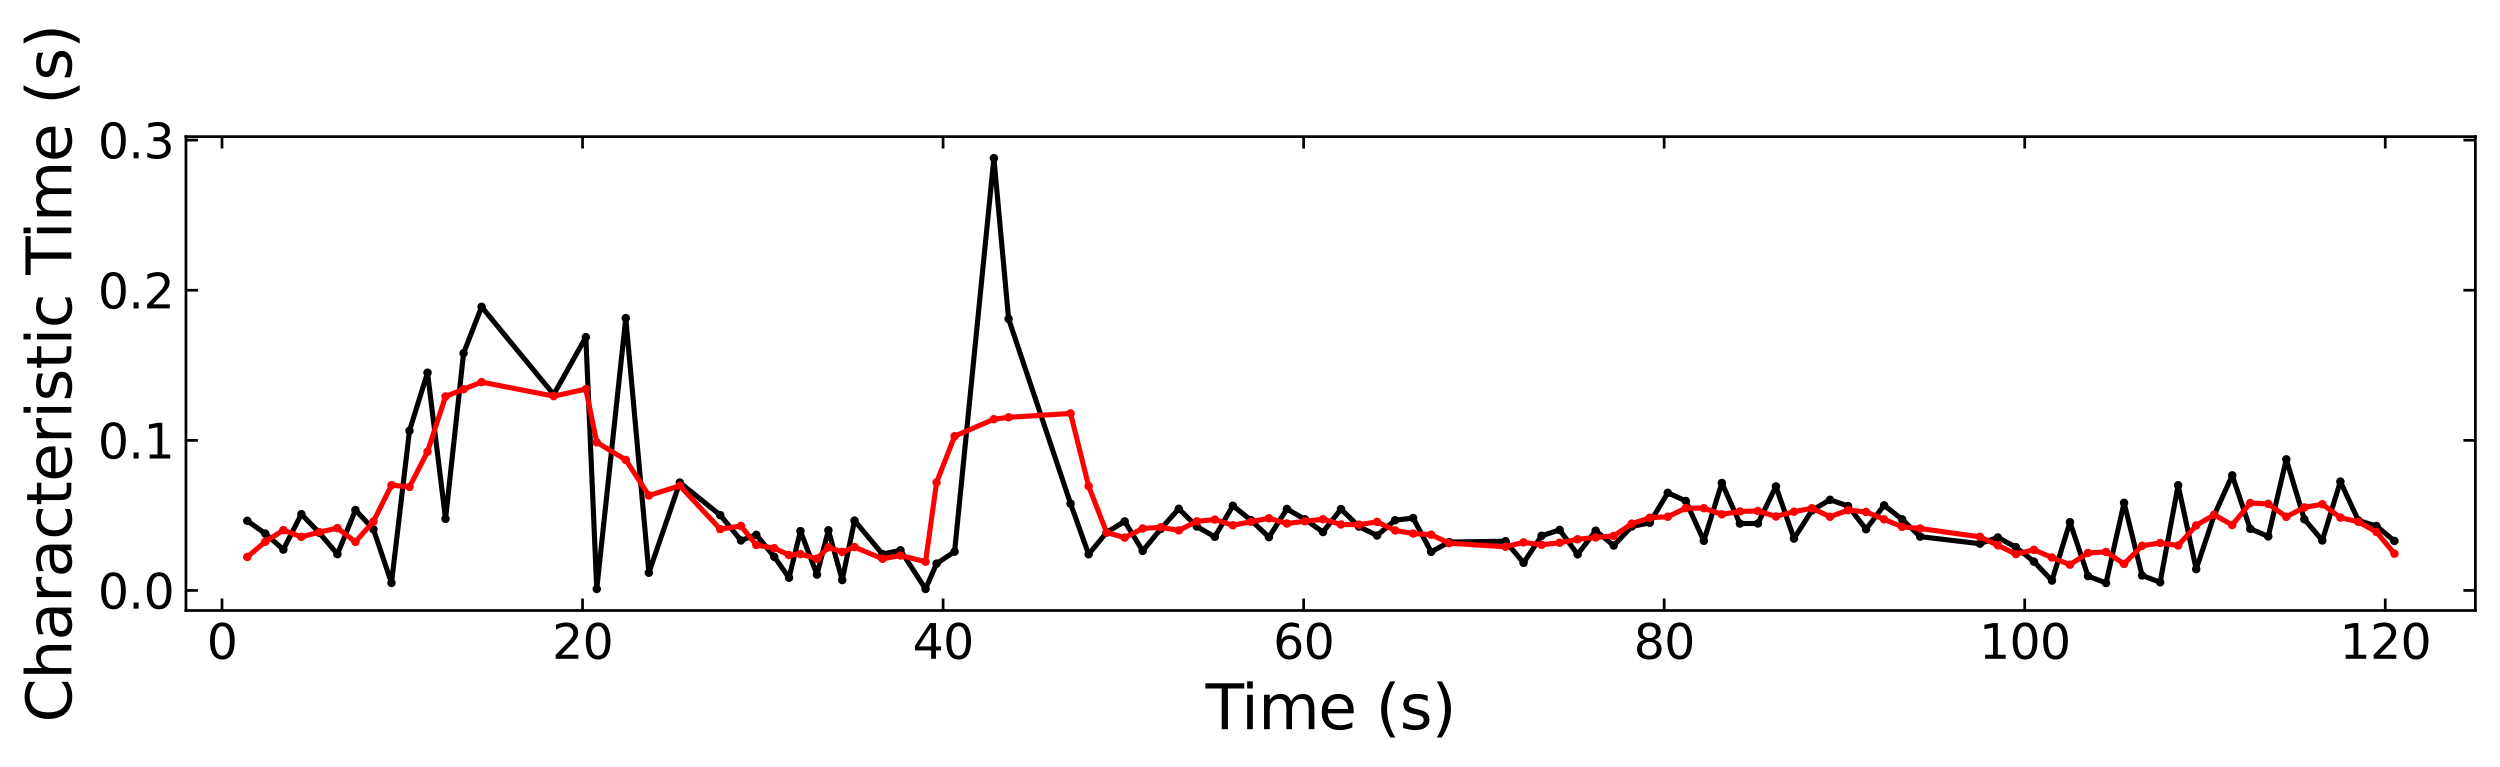<?xml version="1.0" encoding="utf-8" standalone="no"?>
<!DOCTYPE svg PUBLIC "-//W3C//DTD SVG 1.1//EN"
  "http://www.w3.org/Graphics/SVG/1.1/DTD/svg11.dtd">
<svg xmlns:xlink="http://www.w3.org/1999/xlink" width="731.185pt" height="224.222pt" viewBox="0 0 731.185 224.222" xmlns="http://www.w3.org/2000/svg" version="1.1">
 <defs>
  <style type="text/css">*{stroke-linejoin: round; stroke-linecap: butt}</style>
 </defs>
 <g id="figure_1">
  <g id="patch_1">
   <path d="M 0 224.222 
L 731.185 224.222 
L 731.185 -0 
L 0 -0 
z
" style="fill: #ffffff"/>
  </g>
  <g id="axes_1">
   <g id="patch_2">
    <path d="M 54.385 178.552 
L 723.985 178.552 
L 723.985 39.952 
L 54.385 39.952 
z
" style="fill: #ffffff"/>
   </g>
   <g id="matplotlib.axis_1">
    <g id="xtick_1">
     <g id="line2d_1">
      <defs>
       <path id="mcb61038022" d="M 0 0 
L 0 -3.5 
" style="stroke: #000000; stroke-width: 0.8"/>
      </defs>
      <g>
       <use xlink:href="#mcb61038022" x="64.93" y="178.552" style="stroke: #000000; stroke-width: 0.8"/>
      </g>
     </g>
     <g id="line2d_2">
      <defs>
       <path id="m317bb63cec" d="M 0 0 
L 0 3.5 
" style="stroke: #000000; stroke-width: 0.8"/>
      </defs>
      <g>
       <use xlink:href="#m317bb63cec" x="64.93" y="39.952" style="stroke: #000000; stroke-width: 0.8"/>
      </g>
     </g>
     <g id="text_1">
      <!-- 0 -->
      <g transform="translate(60.476 192.689)scale(0.14 -0.14)">
       <defs>
        <path id="DejaVuSans-30" d="M 2034 4250 
Q 1547 4250 1301 3770 
Q 1056 3291 1056 2328 
Q 1056 1369 1301 889 
Q 1547 409 2034 409 
Q 2525 409 2770 889 
Q 3016 1369 3016 2328 
Q 3016 3291 2770 3770 
Q 2525 4250 2034 4250 
z
M 2034 4750 
Q 2819 4750 3233 4129 
Q 3647 3509 3647 2328 
Q 3647 1150 3233 529 
Q 2819 -91 2034 -91 
Q 1250 -91 836 529 
Q 422 1150 422 2328 
Q 422 3509 836 4129 
Q 1250 4750 2034 4750 
z
" transform="scale(0.016)"/>
       </defs>
       <use xlink:href="#DejaVuSans-30"/>
      </g>
     </g>
    </g>
    <g id="xtick_2">
     <g id="line2d_3">
      <g>
       <use xlink:href="#mcb61038022" x="170.379" y="178.552" style="stroke: #000000; stroke-width: 0.8"/>
      </g>
     </g>
     <g id="line2d_4">
      <g>
       <use xlink:href="#m317bb63cec" x="170.379" y="39.952" style="stroke: #000000; stroke-width: 0.8"/>
      </g>
     </g>
     <g id="text_2">
      <!-- 20 -->
      <g transform="translate(161.471 192.689)scale(0.14 -0.14)">
       <defs>
        <path id="DejaVuSans-32" d="M 1228 531 
L 3431 531 
L 3431 0 
L 469 0 
L 469 531 
Q 828 903 1448 1529 
Q 2069 2156 2228 2338 
Q 2531 2678 2651 2914 
Q 2772 3150 2772 3378 
Q 2772 3750 2511 3984 
Q 2250 4219 1831 4219 
Q 1534 4219 1204 4116 
Q 875 4013 500 3803 
L 500 4441 
Q 881 4594 1212 4672 
Q 1544 4750 1819 4750 
Q 2544 4750 2975 4387 
Q 3406 4025 3406 3419 
Q 3406 3131 3298 2873 
Q 3191 2616 2906 2266 
Q 2828 2175 2409 1742 
Q 1991 1309 1228 531 
z
" transform="scale(0.016)"/>
       </defs>
       <use xlink:href="#DejaVuSans-32"/>
       <use xlink:href="#DejaVuSans-30" x="63.623"/>
      </g>
     </g>
    </g>
    <g id="xtick_3">
     <g id="line2d_5">
      <g>
       <use xlink:href="#mcb61038022" x="275.828" y="178.552" style="stroke: #000000; stroke-width: 0.8"/>
      </g>
     </g>
     <g id="line2d_6">
      <g>
       <use xlink:href="#m317bb63cec" x="275.828" y="39.952" style="stroke: #000000; stroke-width: 0.8"/>
      </g>
     </g>
     <g id="text_3">
      <!-- 40 -->
      <g transform="translate(266.92 192.689)scale(0.14 -0.14)">
       <defs>
        <path id="DejaVuSans-34" d="M 2419 4116 
L 825 1625 
L 2419 1625 
L 2419 4116 
z
M 2253 4666 
L 3047 4666 
L 3047 1625 
L 3713 1625 
L 3713 1100 
L 3047 1100 
L 3047 0 
L 2419 0 
L 2419 1100 
L 313 1100 
L 313 1709 
L 2253 4666 
z
" transform="scale(0.016)"/>
       </defs>
       <use xlink:href="#DejaVuSans-34"/>
       <use xlink:href="#DejaVuSans-30" x="63.623"/>
      </g>
     </g>
    </g>
    <g id="xtick_4">
     <g id="line2d_7">
      <g>
       <use xlink:href="#mcb61038022" x="381.276" y="178.552" style="stroke: #000000; stroke-width: 0.8"/>
      </g>
     </g>
     <g id="line2d_8">
      <g>
       <use xlink:href="#m317bb63cec" x="381.276" y="39.952" style="stroke: #000000; stroke-width: 0.8"/>
      </g>
     </g>
     <g id="text_4">
      <!-- 60 -->
      <g transform="translate(372.369 192.689)scale(0.14 -0.14)">
       <defs>
        <path id="DejaVuSans-36" d="M 2113 2584 
Q 1688 2584 1439 2293 
Q 1191 2003 1191 1497 
Q 1191 994 1439 701 
Q 1688 409 2113 409 
Q 2538 409 2786 701 
Q 3034 994 3034 1497 
Q 3034 2003 2786 2293 
Q 2538 2584 2113 2584 
z
M 3366 4563 
L 3366 3988 
Q 3128 4100 2886 4159 
Q 2644 4219 2406 4219 
Q 1781 4219 1451 3797 
Q 1122 3375 1075 2522 
Q 1259 2794 1537 2939 
Q 1816 3084 2150 3084 
Q 2853 3084 3261 2657 
Q 3669 2231 3669 1497 
Q 3669 778 3244 343 
Q 2819 -91 2113 -91 
Q 1303 -91 875 529 
Q 447 1150 447 2328 
Q 447 3434 972 4092 
Q 1497 4750 2381 4750 
Q 2619 4750 2861 4703 
Q 3103 4656 3366 4563 
z
" transform="scale(0.016)"/>
       </defs>
       <use xlink:href="#DejaVuSans-36"/>
       <use xlink:href="#DejaVuSans-30" x="63.623"/>
      </g>
     </g>
    </g>
    <g id="xtick_5">
     <g id="line2d_9">
      <g>
       <use xlink:href="#mcb61038022" x="486.725" y="178.552" style="stroke: #000000; stroke-width: 0.8"/>
      </g>
     </g>
     <g id="line2d_10">
      <g>
       <use xlink:href="#m317bb63cec" x="486.725" y="39.952" style="stroke: #000000; stroke-width: 0.8"/>
      </g>
     </g>
     <g id="text_5">
      <!-- 80 -->
      <g transform="translate(477.818 192.689)scale(0.14 -0.14)">
       <defs>
        <path id="DejaVuSans-38" d="M 2034 2216 
Q 1584 2216 1326 1975 
Q 1069 1734 1069 1313 
Q 1069 891 1326 650 
Q 1584 409 2034 409 
Q 2484 409 2743 651 
Q 3003 894 3003 1313 
Q 3003 1734 2745 1975 
Q 2488 2216 2034 2216 
z
M 1403 2484 
Q 997 2584 770 2862 
Q 544 3141 544 3541 
Q 544 4100 942 4425 
Q 1341 4750 2034 4750 
Q 2731 4750 3128 4425 
Q 3525 4100 3525 3541 
Q 3525 3141 3298 2862 
Q 3072 2584 2669 2484 
Q 3125 2378 3379 2068 
Q 3634 1759 3634 1313 
Q 3634 634 3220 271 
Q 2806 -91 2034 -91 
Q 1263 -91 848 271 
Q 434 634 434 1313 
Q 434 1759 690 2068 
Q 947 2378 1403 2484 
z
M 1172 3481 
Q 1172 3119 1398 2916 
Q 1625 2713 2034 2713 
Q 2441 2713 2670 2916 
Q 2900 3119 2900 3481 
Q 2900 3844 2670 4047 
Q 2441 4250 2034 4250 
Q 1625 4250 1398 4047 
Q 1172 3844 1172 3481 
z
" transform="scale(0.016)"/>
       </defs>
       <use xlink:href="#DejaVuSans-38"/>
       <use xlink:href="#DejaVuSans-30" x="63.623"/>
      </g>
     </g>
    </g>
    <g id="xtick_6">
     <g id="line2d_11">
      <g>
       <use xlink:href="#mcb61038022" x="592.174" y="178.552" style="stroke: #000000; stroke-width: 0.8"/>
      </g>
     </g>
     <g id="line2d_12">
      <g>
       <use xlink:href="#m317bb63cec" x="592.174" y="39.952" style="stroke: #000000; stroke-width: 0.8"/>
      </g>
     </g>
     <g id="text_6">
      <!-- 100 -->
      <g transform="translate(578.813 192.689)scale(0.14 -0.14)">
       <defs>
        <path id="DejaVuSans-31" d="M 794 531 
L 1825 531 
L 1825 4091 
L 703 3866 
L 703 4441 
L 1819 4666 
L 2450 4666 
L 2450 531 
L 3481 531 
L 3481 0 
L 794 0 
L 794 531 
z
" transform="scale(0.016)"/>
       </defs>
       <use xlink:href="#DejaVuSans-31"/>
       <use xlink:href="#DejaVuSans-30" x="63.623"/>
       <use xlink:href="#DejaVuSans-30" x="127.246"/>
      </g>
     </g>
    </g>
    <g id="xtick_7">
     <g id="line2d_13">
      <g>
       <use xlink:href="#mcb61038022" x="697.623" y="178.552" style="stroke: #000000; stroke-width: 0.8"/>
      </g>
     </g>
     <g id="line2d_14">
      <g>
       <use xlink:href="#m317bb63cec" x="697.623" y="39.952" style="stroke: #000000; stroke-width: 0.8"/>
      </g>
     </g>
     <g id="text_7">
      <!-- 120 -->
      <g transform="translate(684.262 192.689)scale(0.14 -0.14)">
       <use xlink:href="#DejaVuSans-31"/>
       <use xlink:href="#DejaVuSans-32" x="63.623"/>
       <use xlink:href="#DejaVuSans-30" x="127.246"/>
      </g>
     </g>
    </g>
    <g id="text_8">
     <!-- Time (s) -->
     <g transform="translate(352.593 213.278)scale(0.18 -0.18)">
      <defs>
       <path id="DejaVuSans-54" d="M -19 4666 
L 3928 4666 
L 3928 4134 
L 2272 4134 
L 2272 0 
L 1638 0 
L 1638 4134 
L -19 4134 
L -19 4666 
z
" transform="scale(0.016)"/>
       <path id="DejaVuSans-69" d="M 603 3500 
L 1178 3500 
L 1178 0 
L 603 0 
L 603 3500 
z
M 603 4863 
L 1178 4863 
L 1178 4134 
L 603 4134 
L 603 4863 
z
" transform="scale(0.016)"/>
       <path id="DejaVuSans-6d" d="M 3328 2828 
Q 3544 3216 3844 3400 
Q 4144 3584 4550 3584 
Q 5097 3584 5394 3201 
Q 5691 2819 5691 2113 
L 5691 0 
L 5113 0 
L 5113 2094 
Q 5113 2597 4934 2840 
Q 4756 3084 4391 3084 
Q 3944 3084 3684 2787 
Q 3425 2491 3425 1978 
L 3425 0 
L 2847 0 
L 2847 2094 
Q 2847 2600 2669 2842 
Q 2491 3084 2119 3084 
Q 1678 3084 1418 2786 
Q 1159 2488 1159 1978 
L 1159 0 
L 581 0 
L 581 3500 
L 1159 3500 
L 1159 2956 
Q 1356 3278 1631 3431 
Q 1906 3584 2284 3584 
Q 2666 3584 2933 3390 
Q 3200 3197 3328 2828 
z
" transform="scale(0.016)"/>
       <path id="DejaVuSans-65" d="M 3597 1894 
L 3597 1613 
L 953 1613 
Q 991 1019 1311 708 
Q 1631 397 2203 397 
Q 2534 397 2845 478 
Q 3156 559 3463 722 
L 3463 178 
Q 3153 47 2828 -22 
Q 2503 -91 2169 -91 
Q 1331 -91 842 396 
Q 353 884 353 1716 
Q 353 2575 817 3079 
Q 1281 3584 2069 3584 
Q 2775 3584 3186 3129 
Q 3597 2675 3597 1894 
z
M 3022 2063 
Q 3016 2534 2758 2815 
Q 2500 3097 2075 3097 
Q 1594 3097 1305 2825 
Q 1016 2553 972 2059 
L 3022 2063 
z
" transform="scale(0.016)"/>
       <path id="DejaVuSans-20" transform="scale(0.016)"/>
       <path id="DejaVuSans-28" d="M 1984 4856 
Q 1566 4138 1362 3434 
Q 1159 2731 1159 2009 
Q 1159 1288 1364 580 
Q 1569 -128 1984 -844 
L 1484 -844 
Q 1016 -109 783 600 
Q 550 1309 550 2009 
Q 550 2706 781 3412 
Q 1013 4119 1484 4856 
L 1984 4856 
z
" transform="scale(0.016)"/>
       <path id="DejaVuSans-73" d="M 2834 3397 
L 2834 2853 
Q 2591 2978 2328 3040 
Q 2066 3103 1784 3103 
Q 1356 3103 1142 2972 
Q 928 2841 928 2578 
Q 928 2378 1081 2264 
Q 1234 2150 1697 2047 
L 1894 2003 
Q 2506 1872 2764 1633 
Q 3022 1394 3022 966 
Q 3022 478 2636 193 
Q 2250 -91 1575 -91 
Q 1294 -91 989 -36 
Q 684 19 347 128 
L 347 722 
Q 666 556 975 473 
Q 1284 391 1588 391 
Q 1994 391 2212 530 
Q 2431 669 2431 922 
Q 2431 1156 2273 1281 
Q 2116 1406 1581 1522 
L 1381 1569 
Q 847 1681 609 1914 
Q 372 2147 372 2553 
Q 372 3047 722 3315 
Q 1072 3584 1716 3584 
Q 2034 3584 2315 3537 
Q 2597 3491 2834 3397 
z
" transform="scale(0.016)"/>
       <path id="DejaVuSans-29" d="M 513 4856 
L 1013 4856 
Q 1481 4119 1714 3412 
Q 1947 2706 1947 2009 
Q 1947 1309 1714 600 
Q 1481 -109 1013 -844 
L 513 -844 
Q 928 -128 1133 580 
Q 1338 1288 1338 2009 
Q 1338 2731 1133 3434 
Q 928 4138 513 4856 
z
" transform="scale(0.016)"/>
      </defs>
      <use xlink:href="#DejaVuSans-54"/>
      <use xlink:href="#DejaVuSans-69" x="57.959"/>
      <use xlink:href="#DejaVuSans-6d" x="85.742"/>
      <use xlink:href="#DejaVuSans-65" x="183.154"/>
      <use xlink:href="#DejaVuSans-20" x="244.678"/>
      <use xlink:href="#DejaVuSans-28" x="276.465"/>
      <use xlink:href="#DejaVuSans-73" x="315.479"/>
      <use xlink:href="#DejaVuSans-29" x="367.578"/>
     </g>
    </g>
   </g>
   <g id="matplotlib.axis_2">
    <g id="ytick_1">
     <g id="line2d_15">
      <defs>
       <path id="m19e471dea8" d="M 0 0 
L 3.5 0 
" style="stroke: #000000; stroke-width: 0.8"/>
      </defs>
      <g>
       <use xlink:href="#m19e471dea8" x="54.385" y="172.691" style="stroke: #000000; stroke-width: 0.8"/>
      </g>
     </g>
     <g id="line2d_16">
      <defs>
       <path id="m16878fe5e3" d="M 0 0 
L -3.5 0 
" style="stroke: #000000; stroke-width: 0.8"/>
      </defs>
      <g>
       <use xlink:href="#m16878fe5e3" x="723.985" y="172.691" style="stroke: #000000; stroke-width: 0.8"/>
      </g>
     </g>
     <g id="text_9">
      <!-- 0.0 -->
      <g transform="translate(28.621 178.01)scale(0.14 -0.14)">
       <defs>
        <path id="DejaVuSans-2e" d="M 684 794 
L 1344 794 
L 1344 0 
L 684 0 
L 684 794 
z
" transform="scale(0.016)"/>
       </defs>
       <use xlink:href="#DejaVuSans-30"/>
       <use xlink:href="#DejaVuSans-2e" x="63.623"/>
       <use xlink:href="#DejaVuSans-30" x="95.41"/>
      </g>
     </g>
    </g>
    <g id="ytick_2">
     <g id="line2d_17">
      <g>
       <use xlink:href="#m19e471dea8" x="54.385" y="128.787" style="stroke: #000000; stroke-width: 0.8"/>
      </g>
     </g>
     <g id="line2d_18">
      <g>
       <use xlink:href="#m16878fe5e3" x="723.985" y="128.787" style="stroke: #000000; stroke-width: 0.8"/>
      </g>
     </g>
     <g id="text_10">
      <!-- 0.1 -->
      <g transform="translate(28.621 134.106)scale(0.14 -0.14)">
       <use xlink:href="#DejaVuSans-30"/>
       <use xlink:href="#DejaVuSans-2e" x="63.623"/>
       <use xlink:href="#DejaVuSans-31" x="95.41"/>
      </g>
     </g>
    </g>
    <g id="ytick_3">
     <g id="line2d_19">
      <g>
       <use xlink:href="#m19e471dea8" x="54.385" y="84.883" style="stroke: #000000; stroke-width: 0.8"/>
      </g>
     </g>
     <g id="line2d_20">
      <g>
       <use xlink:href="#m16878fe5e3" x="723.985" y="84.883" style="stroke: #000000; stroke-width: 0.8"/>
      </g>
     </g>
     <g id="text_11">
      <!-- 0.2 -->
      <g transform="translate(28.621 90.202)scale(0.14 -0.14)">
       <use xlink:href="#DejaVuSans-30"/>
       <use xlink:href="#DejaVuSans-2e" x="63.623"/>
       <use xlink:href="#DejaVuSans-32" x="95.41"/>
      </g>
     </g>
    </g>
    <g id="ytick_4">
     <g id="line2d_21">
      <g>
       <use xlink:href="#m19e471dea8" x="54.385" y="40.98" style="stroke: #000000; stroke-width: 0.8"/>
      </g>
     </g>
     <g id="line2d_22">
      <g>
       <use xlink:href="#m16878fe5e3" x="723.985" y="40.98" style="stroke: #000000; stroke-width: 0.8"/>
      </g>
     </g>
     <g id="text_12">
      <!-- 0.3 -->
      <g transform="translate(28.621 46.299)scale(0.14 -0.14)">
       <defs>
        <path id="DejaVuSans-33" d="M 2597 2516 
Q 3050 2419 3304 2112 
Q 3559 1806 3559 1356 
Q 3559 666 3084 287 
Q 2609 -91 1734 -91 
Q 1441 -91 1130 -33 
Q 819 25 488 141 
L 488 750 
Q 750 597 1062 519 
Q 1375 441 1716 441 
Q 2309 441 2620 675 
Q 2931 909 2931 1356 
Q 2931 1769 2642 2001 
Q 2353 2234 1838 2234 
L 1294 2234 
L 1294 2753 
L 1863 2753 
Q 2328 2753 2575 2939 
Q 2822 3125 2822 3475 
Q 2822 3834 2567 4026 
Q 2313 4219 1838 4219 
Q 1578 4219 1281 4162 
Q 984 4106 628 3988 
L 628 4550 
Q 988 4650 1302 4700 
Q 1616 4750 1894 4750 
Q 2613 4750 3031 4423 
Q 3450 4097 3450 3541 
Q 3450 3153 3228 2886 
Q 3006 2619 2597 2516 
z
" transform="scale(0.016)"/>
       </defs>
       <use xlink:href="#DejaVuSans-30"/>
       <use xlink:href="#DejaVuSans-2e" x="63.623"/>
       <use xlink:href="#DejaVuSans-33" x="95.41"/>
      </g>
     </g>
    </g>
    <g id="text_13">
     <!-- Characteristic Time (s) -->
     <g transform="translate(20.877 211.303)rotate(-90)scale(0.18 -0.18)">
      <defs>
       <path id="DejaVuSans-43" d="M 4122 4306 
L 4122 3641 
Q 3803 3938 3442 4084 
Q 3081 4231 2675 4231 
Q 1875 4231 1450 3742 
Q 1025 3253 1025 2328 
Q 1025 1406 1450 917 
Q 1875 428 2675 428 
Q 3081 428 3442 575 
Q 3803 722 4122 1019 
L 4122 359 
Q 3791 134 3420 21 
Q 3050 -91 2638 -91 
Q 1578 -91 968 557 
Q 359 1206 359 2328 
Q 359 3453 968 4101 
Q 1578 4750 2638 4750 
Q 3056 4750 3426 4639 
Q 3797 4528 4122 4306 
z
" transform="scale(0.016)"/>
       <path id="DejaVuSans-68" d="M 3513 2113 
L 3513 0 
L 2938 0 
L 2938 2094 
Q 2938 2591 2744 2837 
Q 2550 3084 2163 3084 
Q 1697 3084 1428 2787 
Q 1159 2491 1159 1978 
L 1159 0 
L 581 0 
L 581 4863 
L 1159 4863 
L 1159 2956 
Q 1366 3272 1645 3428 
Q 1925 3584 2291 3584 
Q 2894 3584 3203 3211 
Q 3513 2838 3513 2113 
z
" transform="scale(0.016)"/>
       <path id="DejaVuSans-61" d="M 2194 1759 
Q 1497 1759 1228 1600 
Q 959 1441 959 1056 
Q 959 750 1161 570 
Q 1363 391 1709 391 
Q 2188 391 2477 730 
Q 2766 1069 2766 1631 
L 2766 1759 
L 2194 1759 
z
M 3341 1997 
L 3341 0 
L 2766 0 
L 2766 531 
Q 2569 213 2275 61 
Q 1981 -91 1556 -91 
Q 1019 -91 701 211 
Q 384 513 384 1019 
Q 384 1609 779 1909 
Q 1175 2209 1959 2209 
L 2766 2209 
L 2766 2266 
Q 2766 2663 2505 2880 
Q 2244 3097 1772 3097 
Q 1472 3097 1187 3025 
Q 903 2953 641 2809 
L 641 3341 
Q 956 3463 1253 3523 
Q 1550 3584 1831 3584 
Q 2591 3584 2966 3190 
Q 3341 2797 3341 1997 
z
" transform="scale(0.016)"/>
       <path id="DejaVuSans-72" d="M 2631 2963 
Q 2534 3019 2420 3045 
Q 2306 3072 2169 3072 
Q 1681 3072 1420 2755 
Q 1159 2438 1159 1844 
L 1159 0 
L 581 0 
L 581 3500 
L 1159 3500 
L 1159 2956 
Q 1341 3275 1631 3429 
Q 1922 3584 2338 3584 
Q 2397 3584 2469 3576 
Q 2541 3569 2628 3553 
L 2631 2963 
z
" transform="scale(0.016)"/>
       <path id="DejaVuSans-63" d="M 3122 3366 
L 3122 2828 
Q 2878 2963 2633 3030 
Q 2388 3097 2138 3097 
Q 1578 3097 1268 2742 
Q 959 2388 959 1747 
Q 959 1106 1268 751 
Q 1578 397 2138 397 
Q 2388 397 2633 464 
Q 2878 531 3122 666 
L 3122 134 
Q 2881 22 2623 -34 
Q 2366 -91 2075 -91 
Q 1284 -91 818 406 
Q 353 903 353 1747 
Q 353 2603 823 3093 
Q 1294 3584 2113 3584 
Q 2378 3584 2631 3529 
Q 2884 3475 3122 3366 
z
" transform="scale(0.016)"/>
       <path id="DejaVuSans-74" d="M 1172 4494 
L 1172 3500 
L 2356 3500 
L 2356 3053 
L 1172 3053 
L 1172 1153 
Q 1172 725 1289 603 
Q 1406 481 1766 481 
L 2356 481 
L 2356 0 
L 1766 0 
Q 1100 0 847 248 
Q 594 497 594 1153 
L 594 3053 
L 172 3053 
L 172 3500 
L 594 3500 
L 594 4494 
L 1172 4494 
z
" transform="scale(0.016)"/>
      </defs>
      <use xlink:href="#DejaVuSans-43"/>
      <use xlink:href="#DejaVuSans-68" x="69.824"/>
      <use xlink:href="#DejaVuSans-61" x="133.203"/>
      <use xlink:href="#DejaVuSans-72" x="194.482"/>
      <use xlink:href="#DejaVuSans-61" x="235.596"/>
      <use xlink:href="#DejaVuSans-63" x="296.875"/>
      <use xlink:href="#DejaVuSans-74" x="351.855"/>
      <use xlink:href="#DejaVuSans-65" x="391.064"/>
      <use xlink:href="#DejaVuSans-72" x="452.588"/>
      <use xlink:href="#DejaVuSans-69" x="493.701"/>
      <use xlink:href="#DejaVuSans-73" x="521.484"/>
      <use xlink:href="#DejaVuSans-74" x="573.584"/>
      <use xlink:href="#DejaVuSans-69" x="612.793"/>
      <use xlink:href="#DejaVuSans-63" x="640.576"/>
      <use xlink:href="#DejaVuSans-20" x="695.557"/>
      <use xlink:href="#DejaVuSans-54" x="727.344"/>
      <use xlink:href="#DejaVuSans-69" x="785.303"/>
      <use xlink:href="#DejaVuSans-6d" x="813.086"/>
      <use xlink:href="#DejaVuSans-65" x="910.498"/>
      <use xlink:href="#DejaVuSans-20" x="972.021"/>
      <use xlink:href="#DejaVuSans-28" x="1003.809"/>
      <use xlink:href="#DejaVuSans-73" x="1042.822"/>
      <use xlink:href="#DejaVuSans-29" x="1094.922"/>
     </g>
    </g>
   </g>
   <g id="line2d_23">
    <path d="M 72.322 152.318 
L 77.594 156.065 
L 82.867 160.736 
L 88.139 150.378 
L 93.412 155.842 
L 98.684 162.085 
L 103.956 149.161 
L 109.229 154.817 
L 114.501 170.497 
L 119.763 125.977 
L 125.036 109.007 
L 130.308 151.745 
L 135.581 103.304 
L 140.853 89.736 
L 161.943 115.389 
L 171.338 98.616 
L 174.533 172.252 
L 183.022 93.022 
L 189.781 167.509 
L 198.829 141.141 
L 210.65 150.653 
L 216.713 158.064 
L 221.194 156.433 
L 226.467 162.875 
L 230.769 168.964 
L 234.112 155.331 
L 238.942 168.057 
L 242.284 155.092 
L 246.323 169.649 
L 249.929 152.261 
L 258.102 162.059 
L 263.374 160.945 
L 270.703 172.252 
L 273.919 164.84 
L 279.191 161.329 
L 290.685 46.252 
L 294.988 93.253 
L 313.114 147.296 
L 318.397 162.111 
L 323.659 155.714 
L 328.942 152.496 
L 334.215 161.118 
L 339.476 154.711 
L 344.759 148.802 
L 350.032 153.989 
L 355.304 156.999 
L 360.577 147.916 
L 365.849 152.111 
L 371.122 157.094 
L 376.394 148.854 
L 381.666 151.892 
L 386.939 155.603 
L 392.211 148.893 
L 397.484 154.013 
L 402.756 156.615 
L 408.029 152.149 
L 413.301 151.503 
L 418.574 161.409 
L 423.846 158.544 
L 440.328 158.286 
L 445.6 164.611 
L 450.873 156.703 
L 456.145 154.989 
L 461.417 162.14 
L 466.69 155.21 
L 471.962 159.555 
L 477.235 153.987 
L 482.507 152.911 
L 487.78 144.136 
L 493.052 146.516 
L 498.325 158.176 
L 503.597 141.254 
L 508.869 153.118 
L 514.142 153.102 
L 519.414 142.267 
L 524.687 157.51 
L 529.959 149.267 
L 535.232 146.168 
L 540.504 147.998 
L 545.776 154.786 
L 551.049 147.783 
L 556.321 151.888 
L 561.594 156.949 
L 579.056 159.012 
L 584.329 157.2 
L 589.601 160.027 
L 594.873 164.27 
L 600.146 169.803 
L 605.408 152.718 
L 610.691 168.485 
L 615.963 170.524 
L 621.236 147.053 
L 626.508 168.308 
L 631.781 170.292 
L 637.053 141.916 
L 642.325 166.442 
L 647.587 150.724 
L 652.87 139.024 
L 658.132 154.666 
L 663.405 156.879 
L 668.677 134.355 
L 673.95 151.859 
L 679.222 158.069 
L 684.494 140.852 
L 689.767 152.23 
L 695.039 153.843 
L 700.312 158.213 
" clip-path="url(#pd4b2d5593b)" style="fill: none; stroke: #000000; stroke-width: 1.5; stroke-linecap: square"/>
    <defs>
     <path id="mfef528286f" d="M 0 0.75 
C 0.199 0.75 0.39 0.671 0.53 0.53 
C 0.671 0.39 0.75 0.199 0.75 0 
C 0.75 -0.199 0.671 -0.39 0.53 -0.53 
C 0.39 -0.671 0.199 -0.75 0 -0.75 
C -0.199 -0.75 -0.39 -0.671 -0.53 -0.53 
C -0.671 -0.39 -0.75 -0.199 -0.75 0 
C -0.75 0.199 -0.671 0.39 -0.53 0.53 
C -0.39 0.671 -0.199 0.75 0 0.75 
z
" style="stroke: #000000"/>
    </defs>
    <g clip-path="url(#pd4b2d5593b)">
     <use xlink:href="#mfef528286f" x="72.322" y="152.318" style="stroke: #000000"/>
     <use xlink:href="#mfef528286f" x="77.594" y="156.065" style="stroke: #000000"/>
     <use xlink:href="#mfef528286f" x="82.867" y="160.736" style="stroke: #000000"/>
     <use xlink:href="#mfef528286f" x="88.139" y="150.378" style="stroke: #000000"/>
     <use xlink:href="#mfef528286f" x="93.412" y="155.842" style="stroke: #000000"/>
     <use xlink:href="#mfef528286f" x="98.684" y="162.085" style="stroke: #000000"/>
     <use xlink:href="#mfef528286f" x="103.956" y="149.161" style="stroke: #000000"/>
     <use xlink:href="#mfef528286f" x="109.229" y="154.817" style="stroke: #000000"/>
     <use xlink:href="#mfef528286f" x="114.501" y="170.497" style="stroke: #000000"/>
     <use xlink:href="#mfef528286f" x="119.763" y="125.977" style="stroke: #000000"/>
     <use xlink:href="#mfef528286f" x="125.036" y="109.007" style="stroke: #000000"/>
     <use xlink:href="#mfef528286f" x="130.308" y="151.745" style="stroke: #000000"/>
     <use xlink:href="#mfef528286f" x="135.581" y="103.304" style="stroke: #000000"/>
     <use xlink:href="#mfef528286f" x="140.853" y="89.736" style="stroke: #000000"/>
     <use xlink:href="#mfef528286f" x="161.943" y="115.389" style="stroke: #000000"/>
     <use xlink:href="#mfef528286f" x="171.338" y="98.616" style="stroke: #000000"/>
     <use xlink:href="#mfef528286f" x="174.533" y="172.252" style="stroke: #000000"/>
     <use xlink:href="#mfef528286f" x="183.022" y="93.022" style="stroke: #000000"/>
     <use xlink:href="#mfef528286f" x="189.781" y="167.509" style="stroke: #000000"/>
     <use xlink:href="#mfef528286f" x="198.829" y="141.141" style="stroke: #000000"/>
     <use xlink:href="#mfef528286f" x="210.65" y="150.653" style="stroke: #000000"/>
     <use xlink:href="#mfef528286f" x="216.713" y="158.064" style="stroke: #000000"/>
     <use xlink:href="#mfef528286f" x="221.194" y="156.433" style="stroke: #000000"/>
     <use xlink:href="#mfef528286f" x="226.467" y="162.875" style="stroke: #000000"/>
     <use xlink:href="#mfef528286f" x="230.769" y="168.964" style="stroke: #000000"/>
     <use xlink:href="#mfef528286f" x="234.112" y="155.331" style="stroke: #000000"/>
     <use xlink:href="#mfef528286f" x="238.942" y="168.057" style="stroke: #000000"/>
     <use xlink:href="#mfef528286f" x="242.284" y="155.092" style="stroke: #000000"/>
     <use xlink:href="#mfef528286f" x="246.323" y="169.649" style="stroke: #000000"/>
     <use xlink:href="#mfef528286f" x="249.929" y="152.261" style="stroke: #000000"/>
     <use xlink:href="#mfef528286f" x="258.102" y="162.059" style="stroke: #000000"/>
     <use xlink:href="#mfef528286f" x="263.374" y="160.945" style="stroke: #000000"/>
     <use xlink:href="#mfef528286f" x="270.703" y="172.252" style="stroke: #000000"/>
     <use xlink:href="#mfef528286f" x="273.919" y="164.84" style="stroke: #000000"/>
     <use xlink:href="#mfef528286f" x="279.191" y="161.329" style="stroke: #000000"/>
     <use xlink:href="#mfef528286f" x="290.685" y="46.252" style="stroke: #000000"/>
     <use xlink:href="#mfef528286f" x="294.988" y="93.253" style="stroke: #000000"/>
     <use xlink:href="#mfef528286f" x="313.114" y="147.296" style="stroke: #000000"/>
     <use xlink:href="#mfef528286f" x="318.397" y="162.111" style="stroke: #000000"/>
     <use xlink:href="#mfef528286f" x="323.659" y="155.714" style="stroke: #000000"/>
     <use xlink:href="#mfef528286f" x="328.942" y="152.496" style="stroke: #000000"/>
     <use xlink:href="#mfef528286f" x="334.215" y="161.118" style="stroke: #000000"/>
     <use xlink:href="#mfef528286f" x="339.476" y="154.711" style="stroke: #000000"/>
     <use xlink:href="#mfef528286f" x="344.759" y="148.802" style="stroke: #000000"/>
     <use xlink:href="#mfef528286f" x="350.032" y="153.989" style="stroke: #000000"/>
     <use xlink:href="#mfef528286f" x="355.304" y="156.999" style="stroke: #000000"/>
     <use xlink:href="#mfef528286f" x="360.577" y="147.916" style="stroke: #000000"/>
     <use xlink:href="#mfef528286f" x="365.849" y="152.111" style="stroke: #000000"/>
     <use xlink:href="#mfef528286f" x="371.122" y="157.094" style="stroke: #000000"/>
     <use xlink:href="#mfef528286f" x="376.394" y="148.854" style="stroke: #000000"/>
     <use xlink:href="#mfef528286f" x="381.666" y="151.892" style="stroke: #000000"/>
     <use xlink:href="#mfef528286f" x="386.939" y="155.603" style="stroke: #000000"/>
     <use xlink:href="#mfef528286f" x="392.211" y="148.893" style="stroke: #000000"/>
     <use xlink:href="#mfef528286f" x="397.484" y="154.013" style="stroke: #000000"/>
     <use xlink:href="#mfef528286f" x="402.756" y="156.615" style="stroke: #000000"/>
     <use xlink:href="#mfef528286f" x="408.029" y="152.149" style="stroke: #000000"/>
     <use xlink:href="#mfef528286f" x="413.301" y="151.503" style="stroke: #000000"/>
     <use xlink:href="#mfef528286f" x="418.574" y="161.409" style="stroke: #000000"/>
     <use xlink:href="#mfef528286f" x="423.846" y="158.544" style="stroke: #000000"/>
     <use xlink:href="#mfef528286f" x="440.328" y="158.286" style="stroke: #000000"/>
     <use xlink:href="#mfef528286f" x="445.6" y="164.611" style="stroke: #000000"/>
     <use xlink:href="#mfef528286f" x="450.873" y="156.703" style="stroke: #000000"/>
     <use xlink:href="#mfef528286f" x="456.145" y="154.989" style="stroke: #000000"/>
     <use xlink:href="#mfef528286f" x="461.417" y="162.14" style="stroke: #000000"/>
     <use xlink:href="#mfef528286f" x="466.69" y="155.21" style="stroke: #000000"/>
     <use xlink:href="#mfef528286f" x="471.962" y="159.555" style="stroke: #000000"/>
     <use xlink:href="#mfef528286f" x="477.235" y="153.987" style="stroke: #000000"/>
     <use xlink:href="#mfef528286f" x="482.507" y="152.911" style="stroke: #000000"/>
     <use xlink:href="#mfef528286f" x="487.78" y="144.136" style="stroke: #000000"/>
     <use xlink:href="#mfef528286f" x="493.052" y="146.516" style="stroke: #000000"/>
     <use xlink:href="#mfef528286f" x="498.325" y="158.176" style="stroke: #000000"/>
     <use xlink:href="#mfef528286f" x="503.597" y="141.254" style="stroke: #000000"/>
     <use xlink:href="#mfef528286f" x="508.869" y="153.118" style="stroke: #000000"/>
     <use xlink:href="#mfef528286f" x="514.142" y="153.102" style="stroke: #000000"/>
     <use xlink:href="#mfef528286f" x="519.414" y="142.267" style="stroke: #000000"/>
     <use xlink:href="#mfef528286f" x="524.687" y="157.51" style="stroke: #000000"/>
     <use xlink:href="#mfef528286f" x="529.959" y="149.267" style="stroke: #000000"/>
     <use xlink:href="#mfef528286f" x="535.232" y="146.168" style="stroke: #000000"/>
     <use xlink:href="#mfef528286f" x="540.504" y="147.998" style="stroke: #000000"/>
     <use xlink:href="#mfef528286f" x="545.776" y="154.786" style="stroke: #000000"/>
     <use xlink:href="#mfef528286f" x="551.049" y="147.783" style="stroke: #000000"/>
     <use xlink:href="#mfef528286f" x="556.321" y="151.888" style="stroke: #000000"/>
     <use xlink:href="#mfef528286f" x="561.594" y="156.949" style="stroke: #000000"/>
     <use xlink:href="#mfef528286f" x="579.056" y="159.012" style="stroke: #000000"/>
     <use xlink:href="#mfef528286f" x="584.329" y="157.2" style="stroke: #000000"/>
     <use xlink:href="#mfef528286f" x="589.601" y="160.027" style="stroke: #000000"/>
     <use xlink:href="#mfef528286f" x="594.873" y="164.27" style="stroke: #000000"/>
     <use xlink:href="#mfef528286f" x="600.146" y="169.803" style="stroke: #000000"/>
     <use xlink:href="#mfef528286f" x="605.408" y="152.718" style="stroke: #000000"/>
     <use xlink:href="#mfef528286f" x="610.691" y="168.485" style="stroke: #000000"/>
     <use xlink:href="#mfef528286f" x="615.963" y="170.524" style="stroke: #000000"/>
     <use xlink:href="#mfef528286f" x="621.236" y="147.053" style="stroke: #000000"/>
     <use xlink:href="#mfef528286f" x="626.508" y="168.308" style="stroke: #000000"/>
     <use xlink:href="#mfef528286f" x="631.781" y="170.292" style="stroke: #000000"/>
     <use xlink:href="#mfef528286f" x="637.053" y="141.916" style="stroke: #000000"/>
     <use xlink:href="#mfef528286f" x="642.325" y="166.442" style="stroke: #000000"/>
     <use xlink:href="#mfef528286f" x="647.587" y="150.724" style="stroke: #000000"/>
     <use xlink:href="#mfef528286f" x="652.87" y="139.024" style="stroke: #000000"/>
     <use xlink:href="#mfef528286f" x="658.132" y="154.666" style="stroke: #000000"/>
     <use xlink:href="#mfef528286f" x="663.405" y="156.879" style="stroke: #000000"/>
     <use xlink:href="#mfef528286f" x="668.677" y="134.355" style="stroke: #000000"/>
     <use xlink:href="#mfef528286f" x="673.95" y="151.859" style="stroke: #000000"/>
     <use xlink:href="#mfef528286f" x="679.222" y="158.069" style="stroke: #000000"/>
     <use xlink:href="#mfef528286f" x="684.494" y="140.852" style="stroke: #000000"/>
     <use xlink:href="#mfef528286f" x="689.767" y="152.23" style="stroke: #000000"/>
     <use xlink:href="#mfef528286f" x="695.039" y="153.843" style="stroke: #000000"/>
     <use xlink:href="#mfef528286f" x="700.312" y="158.213" style="stroke: #000000"/>
    </g>
   </g>
   <g id="line2d_24">
    <path d="M 72.322 162.9 
L 77.594 158.438 
L 82.867 155.068 
L 88.139 157.021 
L 93.412 155.64 
L 98.684 154.457 
L 103.956 158.48 
L 109.229 152.507 
L 114.501 141.892 
L 119.763 142.409 
L 125.036 132.106 
L 130.308 115.954 
L 135.581 113.836 
L 140.853 111.758 
L 161.943 115.859 
L 171.338 113.803 
L 174.533 129.357 
L 183.022 134.508 
L 189.781 144.915 
L 198.829 142.078 
L 210.65 154.76 
L 216.713 153.833 
L 221.194 159.398 
L 226.467 160.333 
L 230.769 162.332 
L 234.112 162.064 
L 238.942 163.418 
L 242.284 160.078 
L 246.323 161.424 
L 249.929 160.001 
L 258.102 163.433 
L 263.374 162.471 
L 270.703 164.285 
L 273.919 141.124 
L 279.191 127.585 
L 290.685 122.594 
L 294.988 122.048 
L 313.114 120.925 
L 318.397 142.174 
L 323.659 155.747 
L 328.942 157.23 
L 334.215 154.568 
L 339.476 154.223 
L 344.759 155.124 
L 350.032 152.483 
L 355.304 151.963 
L 360.577 153.622 
L 365.849 152.595 
L 371.122 151.573 
L 376.394 153.111 
L 381.666 152.467 
L 386.939 151.851 
L 392.211 153.403 
L 397.484 153.454 
L 402.756 152.634 
L 408.029 155.138 
L 413.301 156.044 
L 418.574 156.378 
L 423.846 158.87 
L 440.328 159.911 
L 445.6 158.627 
L 450.873 159.346 
L 456.145 158.73 
L 461.417 157.719 
L 466.69 157.176 
L 471.962 156.761 
L 477.235 153.16 
L 482.507 151.421 
L 487.78 151.145 
L 493.052 148.599 
L 498.325 148.64 
L 503.597 150.433 
L 508.869 149.583 
L 514.142 149.45 
L 519.414 151.053 
L 524.687 149.663 
L 529.959 148.642 
L 535.232 151.146 
L 540.504 149.201 
L 545.776 149.725 
L 551.049 151.881 
L 556.321 154.084 
L 561.594 154.566 
L 579.056 157.015 
L 584.329 159.491 
L 589.601 162.062 
L 594.873 160.804 
L 600.146 163.06 
L 605.408 165.16 
L 610.691 161.717 
L 615.963 161.417 
L 621.236 164.932 
L 626.508 159.619 
L 631.781 158.802 
L 637.053 159.536 
L 642.325 153.679 
L 647.587 150.554 
L 652.87 153.547 
L 658.132 147.13 
L 663.405 147.357 
L 668.677 151.166 
L 673.95 148.403 
L 679.222 147.473 
L 684.494 151.371 
L 689.767 152.641 
L 695.039 155.566 
L 700.312 161.933 
" clip-path="url(#pd4b2d5593b)" style="fill: none; stroke: #ff0000; stroke-width: 1.5; stroke-linecap: square"/>
    <defs>
     <path id="mb70fe8d6b5" d="M 0 0.75 
C 0.199 0.75 0.39 0.671 0.53 0.53 
C 0.671 0.39 0.75 0.199 0.75 0 
C 0.75 -0.199 0.671 -0.39 0.53 -0.53 
C 0.39 -0.671 0.199 -0.75 0 -0.75 
C -0.199 -0.75 -0.39 -0.671 -0.53 -0.53 
C -0.671 -0.39 -0.75 -0.199 -0.75 0 
C -0.75 0.199 -0.671 0.39 -0.53 0.53 
C -0.39 0.671 -0.199 0.75 0 0.75 
z
" style="stroke: #ff0000"/>
    </defs>
    <g clip-path="url(#pd4b2d5593b)">
     <use xlink:href="#mb70fe8d6b5" x="72.322" y="162.9" style="fill: #ff0000; stroke: #ff0000"/>
     <use xlink:href="#mb70fe8d6b5" x="77.594" y="158.438" style="fill: #ff0000; stroke: #ff0000"/>
     <use xlink:href="#mb70fe8d6b5" x="82.867" y="155.068" style="fill: #ff0000; stroke: #ff0000"/>
     <use xlink:href="#mb70fe8d6b5" x="88.139" y="157.021" style="fill: #ff0000; stroke: #ff0000"/>
     <use xlink:href="#mb70fe8d6b5" x="93.412" y="155.64" style="fill: #ff0000; stroke: #ff0000"/>
     <use xlink:href="#mb70fe8d6b5" x="98.684" y="154.457" style="fill: #ff0000; stroke: #ff0000"/>
     <use xlink:href="#mb70fe8d6b5" x="103.956" y="158.48" style="fill: #ff0000; stroke: #ff0000"/>
     <use xlink:href="#mb70fe8d6b5" x="109.229" y="152.507" style="fill: #ff0000; stroke: #ff0000"/>
     <use xlink:href="#mb70fe8d6b5" x="114.501" y="141.892" style="fill: #ff0000; stroke: #ff0000"/>
     <use xlink:href="#mb70fe8d6b5" x="119.763" y="142.409" style="fill: #ff0000; stroke: #ff0000"/>
     <use xlink:href="#mb70fe8d6b5" x="125.036" y="132.106" style="fill: #ff0000; stroke: #ff0000"/>
     <use xlink:href="#mb70fe8d6b5" x="130.308" y="115.954" style="fill: #ff0000; stroke: #ff0000"/>
     <use xlink:href="#mb70fe8d6b5" x="135.581" y="113.836" style="fill: #ff0000; stroke: #ff0000"/>
     <use xlink:href="#mb70fe8d6b5" x="140.853" y="111.758" style="fill: #ff0000; stroke: #ff0000"/>
     <use xlink:href="#mb70fe8d6b5" x="161.943" y="115.859" style="fill: #ff0000; stroke: #ff0000"/>
     <use xlink:href="#mb70fe8d6b5" x="171.338" y="113.803" style="fill: #ff0000; stroke: #ff0000"/>
     <use xlink:href="#mb70fe8d6b5" x="174.533" y="129.357" style="fill: #ff0000; stroke: #ff0000"/>
     <use xlink:href="#mb70fe8d6b5" x="183.022" y="134.508" style="fill: #ff0000; stroke: #ff0000"/>
     <use xlink:href="#mb70fe8d6b5" x="189.781" y="144.915" style="fill: #ff0000; stroke: #ff0000"/>
     <use xlink:href="#mb70fe8d6b5" x="198.829" y="142.078" style="fill: #ff0000; stroke: #ff0000"/>
     <use xlink:href="#mb70fe8d6b5" x="210.65" y="154.76" style="fill: #ff0000; stroke: #ff0000"/>
     <use xlink:href="#mb70fe8d6b5" x="216.713" y="153.833" style="fill: #ff0000; stroke: #ff0000"/>
     <use xlink:href="#mb70fe8d6b5" x="221.194" y="159.398" style="fill: #ff0000; stroke: #ff0000"/>
     <use xlink:href="#mb70fe8d6b5" x="226.467" y="160.333" style="fill: #ff0000; stroke: #ff0000"/>
     <use xlink:href="#mb70fe8d6b5" x="230.769" y="162.332" style="fill: #ff0000; stroke: #ff0000"/>
     <use xlink:href="#mb70fe8d6b5" x="234.112" y="162.064" style="fill: #ff0000; stroke: #ff0000"/>
     <use xlink:href="#mb70fe8d6b5" x="238.942" y="163.418" style="fill: #ff0000; stroke: #ff0000"/>
     <use xlink:href="#mb70fe8d6b5" x="242.284" y="160.078" style="fill: #ff0000; stroke: #ff0000"/>
     <use xlink:href="#mb70fe8d6b5" x="246.323" y="161.424" style="fill: #ff0000; stroke: #ff0000"/>
     <use xlink:href="#mb70fe8d6b5" x="249.929" y="160.001" style="fill: #ff0000; stroke: #ff0000"/>
     <use xlink:href="#mb70fe8d6b5" x="258.102" y="163.433" style="fill: #ff0000; stroke: #ff0000"/>
     <use xlink:href="#mb70fe8d6b5" x="263.374" y="162.471" style="fill: #ff0000; stroke: #ff0000"/>
     <use xlink:href="#mb70fe8d6b5" x="270.703" y="164.285" style="fill: #ff0000; stroke: #ff0000"/>
     <use xlink:href="#mb70fe8d6b5" x="273.919" y="141.124" style="fill: #ff0000; stroke: #ff0000"/>
     <use xlink:href="#mb70fe8d6b5" x="279.191" y="127.585" style="fill: #ff0000; stroke: #ff0000"/>
     <use xlink:href="#mb70fe8d6b5" x="290.685" y="122.594" style="fill: #ff0000; stroke: #ff0000"/>
     <use xlink:href="#mb70fe8d6b5" x="294.988" y="122.048" style="fill: #ff0000; stroke: #ff0000"/>
     <use xlink:href="#mb70fe8d6b5" x="313.114" y="120.925" style="fill: #ff0000; stroke: #ff0000"/>
     <use xlink:href="#mb70fe8d6b5" x="318.397" y="142.174" style="fill: #ff0000; stroke: #ff0000"/>
     <use xlink:href="#mb70fe8d6b5" x="323.659" y="155.747" style="fill: #ff0000; stroke: #ff0000"/>
     <use xlink:href="#mb70fe8d6b5" x="328.942" y="157.23" style="fill: #ff0000; stroke: #ff0000"/>
     <use xlink:href="#mb70fe8d6b5" x="334.215" y="154.568" style="fill: #ff0000; stroke: #ff0000"/>
     <use xlink:href="#mb70fe8d6b5" x="339.476" y="154.223" style="fill: #ff0000; stroke: #ff0000"/>
     <use xlink:href="#mb70fe8d6b5" x="344.759" y="155.124" style="fill: #ff0000; stroke: #ff0000"/>
     <use xlink:href="#mb70fe8d6b5" x="350.032" y="152.483" style="fill: #ff0000; stroke: #ff0000"/>
     <use xlink:href="#mb70fe8d6b5" x="355.304" y="151.963" style="fill: #ff0000; stroke: #ff0000"/>
     <use xlink:href="#mb70fe8d6b5" x="360.577" y="153.622" style="fill: #ff0000; stroke: #ff0000"/>
     <use xlink:href="#mb70fe8d6b5" x="365.849" y="152.595" style="fill: #ff0000; stroke: #ff0000"/>
     <use xlink:href="#mb70fe8d6b5" x="371.122" y="151.573" style="fill: #ff0000; stroke: #ff0000"/>
     <use xlink:href="#mb70fe8d6b5" x="376.394" y="153.111" style="fill: #ff0000; stroke: #ff0000"/>
     <use xlink:href="#mb70fe8d6b5" x="381.666" y="152.467" style="fill: #ff0000; stroke: #ff0000"/>
     <use xlink:href="#mb70fe8d6b5" x="386.939" y="151.851" style="fill: #ff0000; stroke: #ff0000"/>
     <use xlink:href="#mb70fe8d6b5" x="392.211" y="153.403" style="fill: #ff0000; stroke: #ff0000"/>
     <use xlink:href="#mb70fe8d6b5" x="397.484" y="153.454" style="fill: #ff0000; stroke: #ff0000"/>
     <use xlink:href="#mb70fe8d6b5" x="402.756" y="152.634" style="fill: #ff0000; stroke: #ff0000"/>
     <use xlink:href="#mb70fe8d6b5" x="408.029" y="155.138" style="fill: #ff0000; stroke: #ff0000"/>
     <use xlink:href="#mb70fe8d6b5" x="413.301" y="156.044" style="fill: #ff0000; stroke: #ff0000"/>
     <use xlink:href="#mb70fe8d6b5" x="418.574" y="156.378" style="fill: #ff0000; stroke: #ff0000"/>
     <use xlink:href="#mb70fe8d6b5" x="423.846" y="158.87" style="fill: #ff0000; stroke: #ff0000"/>
     <use xlink:href="#mb70fe8d6b5" x="440.328" y="159.911" style="fill: #ff0000; stroke: #ff0000"/>
     <use xlink:href="#mb70fe8d6b5" x="445.6" y="158.627" style="fill: #ff0000; stroke: #ff0000"/>
     <use xlink:href="#mb70fe8d6b5" x="450.873" y="159.346" style="fill: #ff0000; stroke: #ff0000"/>
     <use xlink:href="#mb70fe8d6b5" x="456.145" y="158.73" style="fill: #ff0000; stroke: #ff0000"/>
     <use xlink:href="#mb70fe8d6b5" x="461.417" y="157.719" style="fill: #ff0000; stroke: #ff0000"/>
     <use xlink:href="#mb70fe8d6b5" x="466.69" y="157.176" style="fill: #ff0000; stroke: #ff0000"/>
     <use xlink:href="#mb70fe8d6b5" x="471.962" y="156.761" style="fill: #ff0000; stroke: #ff0000"/>
     <use xlink:href="#mb70fe8d6b5" x="477.235" y="153.16" style="fill: #ff0000; stroke: #ff0000"/>
     <use xlink:href="#mb70fe8d6b5" x="482.507" y="151.421" style="fill: #ff0000; stroke: #ff0000"/>
     <use xlink:href="#mb70fe8d6b5" x="487.78" y="151.145" style="fill: #ff0000; stroke: #ff0000"/>
     <use xlink:href="#mb70fe8d6b5" x="493.052" y="148.599" style="fill: #ff0000; stroke: #ff0000"/>
     <use xlink:href="#mb70fe8d6b5" x="498.325" y="148.64" style="fill: #ff0000; stroke: #ff0000"/>
     <use xlink:href="#mb70fe8d6b5" x="503.597" y="150.433" style="fill: #ff0000; stroke: #ff0000"/>
     <use xlink:href="#mb70fe8d6b5" x="508.869" y="149.583" style="fill: #ff0000; stroke: #ff0000"/>
     <use xlink:href="#mb70fe8d6b5" x="514.142" y="149.45" style="fill: #ff0000; stroke: #ff0000"/>
     <use xlink:href="#mb70fe8d6b5" x="519.414" y="151.053" style="fill: #ff0000; stroke: #ff0000"/>
     <use xlink:href="#mb70fe8d6b5" x="524.687" y="149.663" style="fill: #ff0000; stroke: #ff0000"/>
     <use xlink:href="#mb70fe8d6b5" x="529.959" y="148.642" style="fill: #ff0000; stroke: #ff0000"/>
     <use xlink:href="#mb70fe8d6b5" x="535.232" y="151.146" style="fill: #ff0000; stroke: #ff0000"/>
     <use xlink:href="#mb70fe8d6b5" x="540.504" y="149.201" style="fill: #ff0000; stroke: #ff0000"/>
     <use xlink:href="#mb70fe8d6b5" x="545.776" y="149.725" style="fill: #ff0000; stroke: #ff0000"/>
     <use xlink:href="#mb70fe8d6b5" x="551.049" y="151.881" style="fill: #ff0000; stroke: #ff0000"/>
     <use xlink:href="#mb70fe8d6b5" x="556.321" y="154.084" style="fill: #ff0000; stroke: #ff0000"/>
     <use xlink:href="#mb70fe8d6b5" x="561.594" y="154.566" style="fill: #ff0000; stroke: #ff0000"/>
     <use xlink:href="#mb70fe8d6b5" x="579.056" y="157.015" style="fill: #ff0000; stroke: #ff0000"/>
     <use xlink:href="#mb70fe8d6b5" x="584.329" y="159.491" style="fill: #ff0000; stroke: #ff0000"/>
     <use xlink:href="#mb70fe8d6b5" x="589.601" y="162.062" style="fill: #ff0000; stroke: #ff0000"/>
     <use xlink:href="#mb70fe8d6b5" x="594.873" y="160.804" style="fill: #ff0000; stroke: #ff0000"/>
     <use xlink:href="#mb70fe8d6b5" x="600.146" y="163.06" style="fill: #ff0000; stroke: #ff0000"/>
     <use xlink:href="#mb70fe8d6b5" x="605.408" y="165.16" style="fill: #ff0000; stroke: #ff0000"/>
     <use xlink:href="#mb70fe8d6b5" x="610.691" y="161.717" style="fill: #ff0000; stroke: #ff0000"/>
     <use xlink:href="#mb70fe8d6b5" x="615.963" y="161.417" style="fill: #ff0000; stroke: #ff0000"/>
     <use xlink:href="#mb70fe8d6b5" x="621.236" y="164.932" style="fill: #ff0000; stroke: #ff0000"/>
     <use xlink:href="#mb70fe8d6b5" x="626.508" y="159.619" style="fill: #ff0000; stroke: #ff0000"/>
     <use xlink:href="#mb70fe8d6b5" x="631.781" y="158.802" style="fill: #ff0000; stroke: #ff0000"/>
     <use xlink:href="#mb70fe8d6b5" x="637.053" y="159.536" style="fill: #ff0000; stroke: #ff0000"/>
     <use xlink:href="#mb70fe8d6b5" x="642.325" y="153.679" style="fill: #ff0000; stroke: #ff0000"/>
     <use xlink:href="#mb70fe8d6b5" x="647.587" y="150.554" style="fill: #ff0000; stroke: #ff0000"/>
     <use xlink:href="#mb70fe8d6b5" x="652.87" y="153.547" style="fill: #ff0000; stroke: #ff0000"/>
     <use xlink:href="#mb70fe8d6b5" x="658.132" y="147.13" style="fill: #ff0000; stroke: #ff0000"/>
     <use xlink:href="#mb70fe8d6b5" x="663.405" y="147.357" style="fill: #ff0000; stroke: #ff0000"/>
     <use xlink:href="#mb70fe8d6b5" x="668.677" y="151.166" style="fill: #ff0000; stroke: #ff0000"/>
     <use xlink:href="#mb70fe8d6b5" x="673.95" y="148.403" style="fill: #ff0000; stroke: #ff0000"/>
     <use xlink:href="#mb70fe8d6b5" x="679.222" y="147.473" style="fill: #ff0000; stroke: #ff0000"/>
     <use xlink:href="#mb70fe8d6b5" x="684.494" y="151.371" style="fill: #ff0000; stroke: #ff0000"/>
     <use xlink:href="#mb70fe8d6b5" x="689.767" y="152.641" style="fill: #ff0000; stroke: #ff0000"/>
     <use xlink:href="#mb70fe8d6b5" x="695.039" y="155.566" style="fill: #ff0000; stroke: #ff0000"/>
     <use xlink:href="#mb70fe8d6b5" x="700.312" y="161.933" style="fill: #ff0000; stroke: #ff0000"/>
    </g>
   </g>
   <g id="patch_3">
    <path d="M 54.385 178.552 
L 54.385 39.952 
" style="fill: none; stroke: #000000; stroke-width: 0.8; stroke-linejoin: miter; stroke-linecap: square"/>
   </g>
   <g id="patch_4">
    <path d="M 723.985 178.552 
L 723.985 39.952 
" style="fill: none; stroke: #000000; stroke-width: 0.8; stroke-linejoin: miter; stroke-linecap: square"/>
   </g>
   <g id="patch_5">
    <path d="M 54.385 178.552 
L 723.985 178.552 
" style="fill: none; stroke: #000000; stroke-width: 0.8; stroke-linejoin: miter; stroke-linecap: square"/>
   </g>
   <g id="patch_6">
    <path d="M 54.385 39.952 
L 723.985 39.952 
" style="fill: none; stroke: #000000; stroke-width: 0.8; stroke-linejoin: miter; stroke-linecap: square"/>
   </g>
  </g>
 </g>
 <defs>
  <clipPath id="pd4b2d5593b">
   <rect x="54.385" y="39.952" width="669.6" height="138.6"/>
  </clipPath>
 </defs>
</svg>
